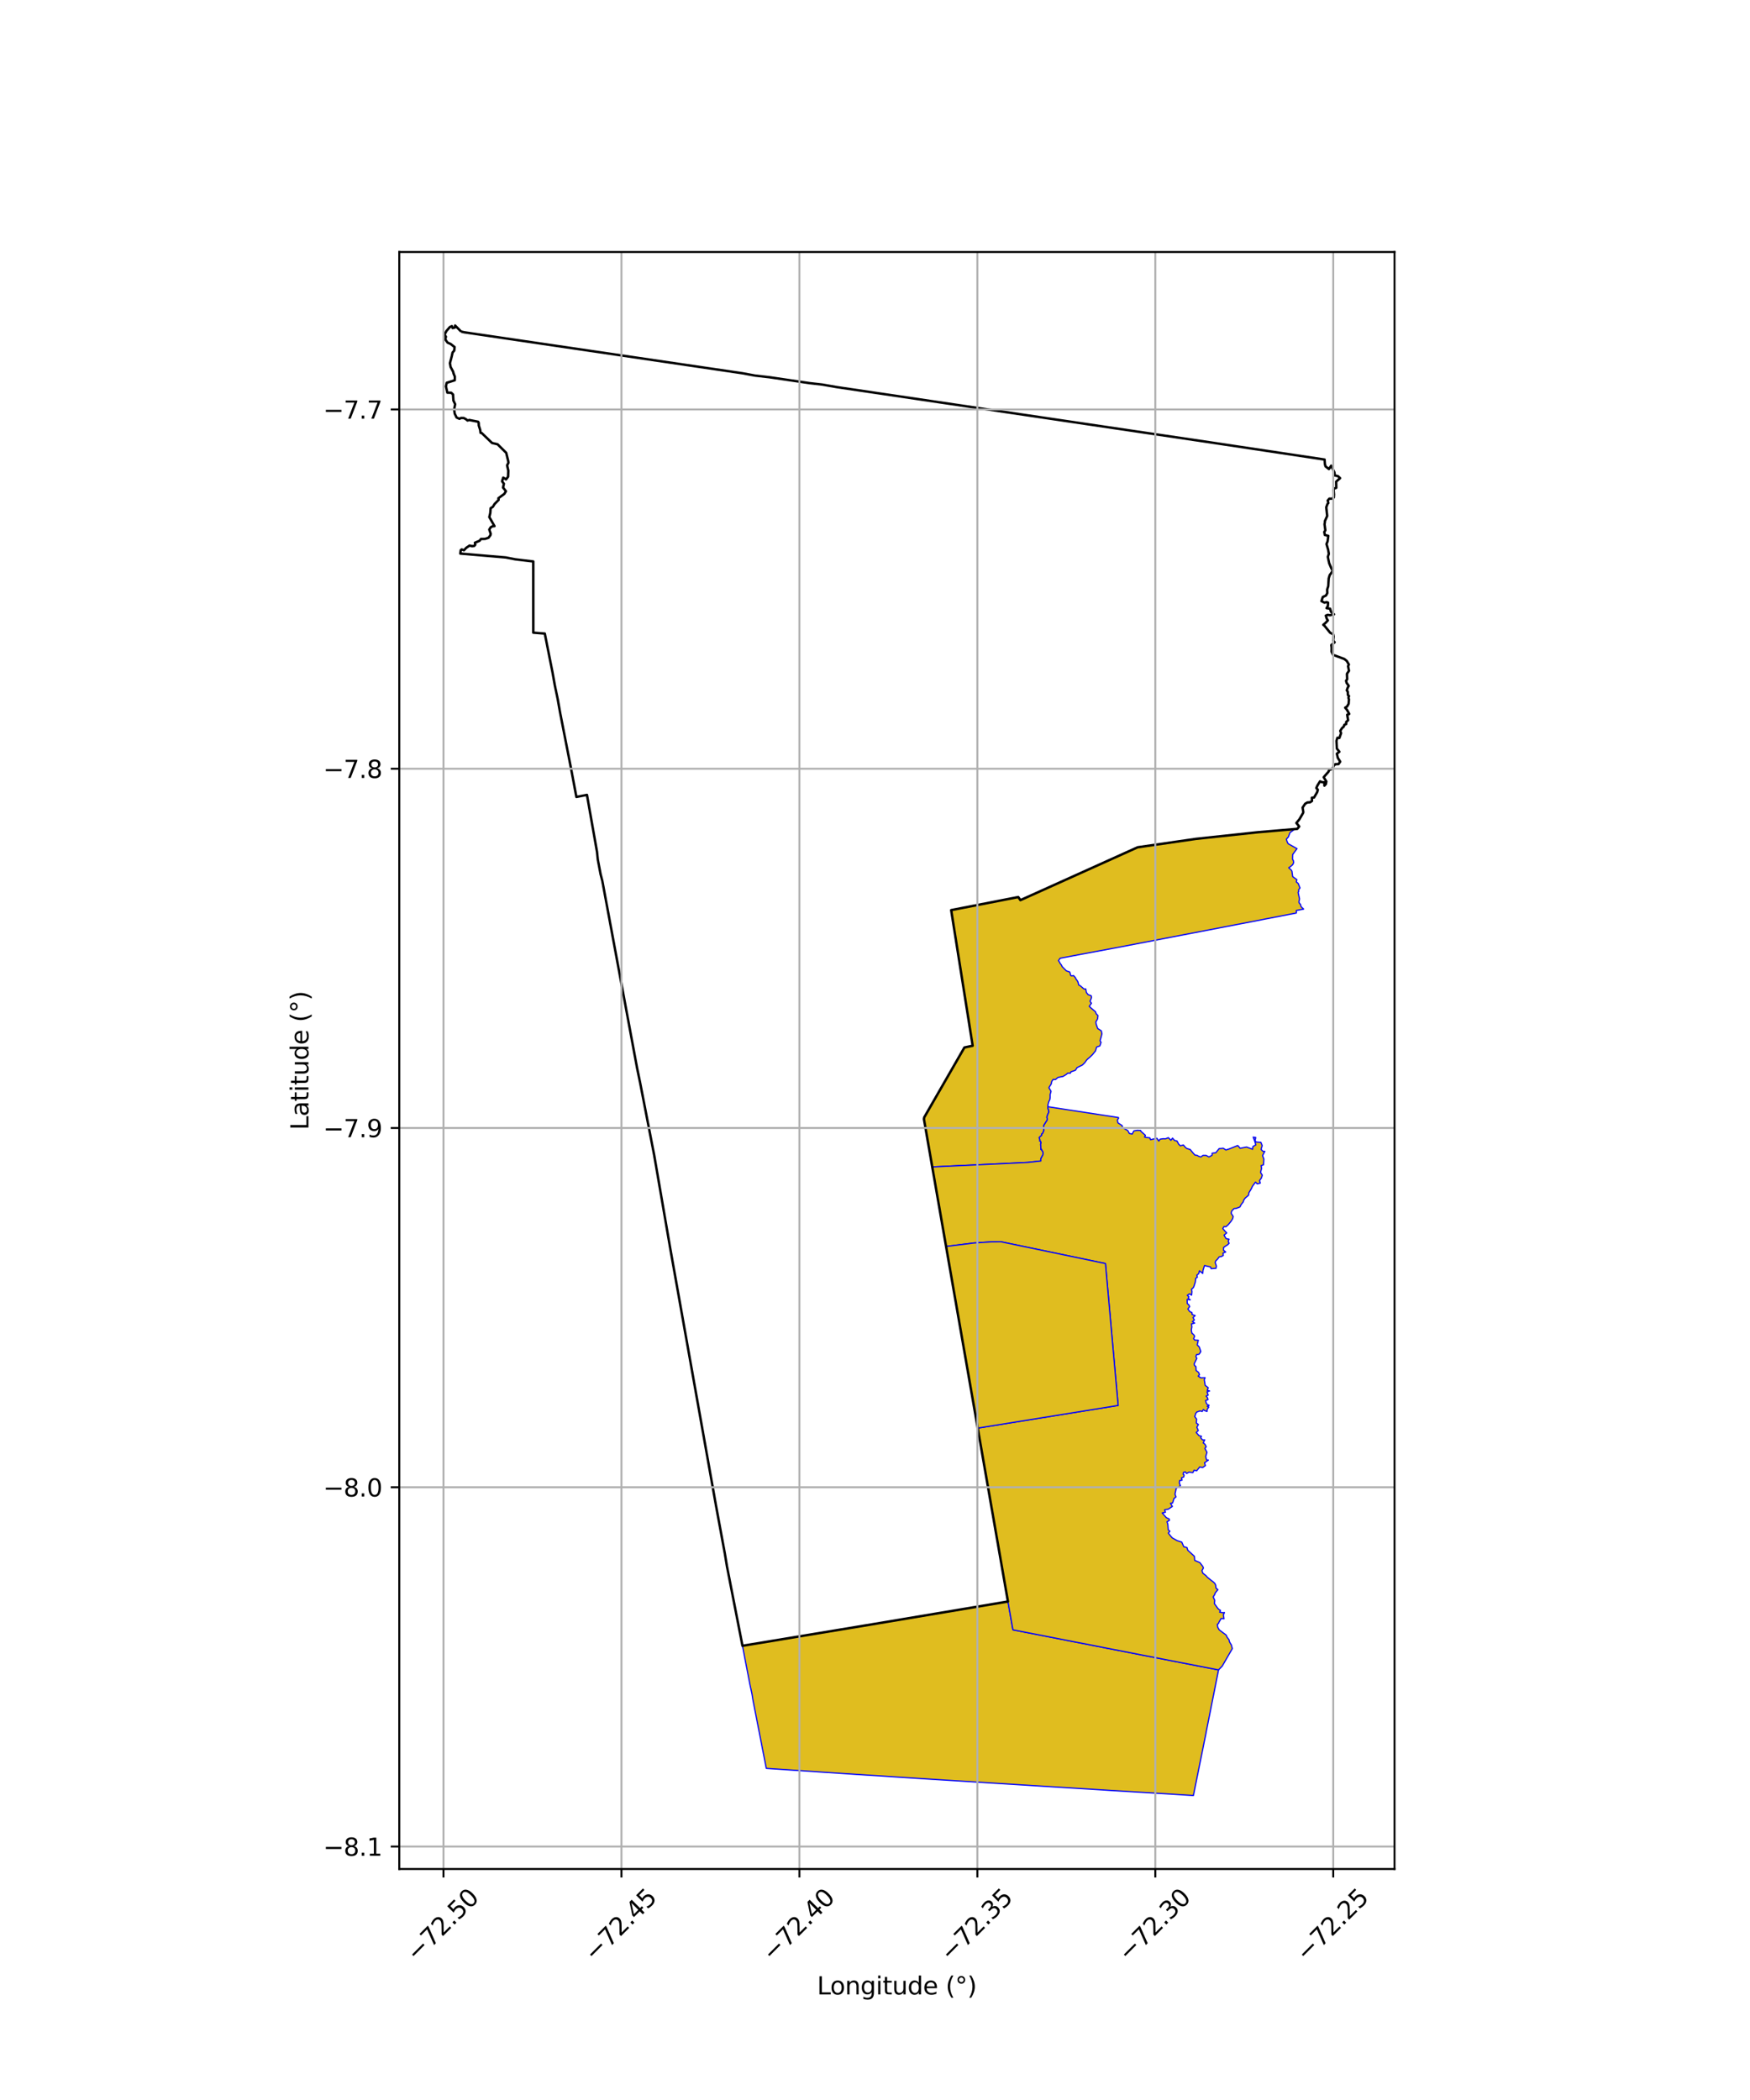 <?xml version="1.0" encoding="utf-8" standalone="no"?>
<!DOCTYPE svg PUBLIC "-//W3C//DTD SVG 1.1//EN"
  "http://www.w3.org/Graphics/SVG/1.1/DTD/svg11.dtd">
<svg xmlns:xlink="http://www.w3.org/1999/xlink" width="720pt" height="864pt" viewBox="0 0 720 864" xmlns="http://www.w3.org/2000/svg" version="1.1">
 <defs>
  <style type="text/css">*{stroke-linejoin: round; stroke-linecap: butt}</style>
 </defs>
 <g id="figure_1">
  <g id="patch_1">
   <path d="M 0 864 
L 720 864 
L 720 0 
L 0 0 
z
" style="fill: #ffffff"/>
  </g>
  <g id="axes_1">
   <g id="patch_2">
    <path d="M 164.263 768.96 
L 573.737 768.96 
L 573.737 103.68 
L 164.263 103.68 
z
" style="fill: #ffffff"/>
   </g>
   <g id="PatchCollection_1">
    <path d="M 416.742 670.548 
L 422.668 671.707 
L 427.416 672.627 
L 432.267 673.579 
L 437.058 674.518 
L 441.847 675.463 
L 446.597 676.369 
L 451.647 677.361 
L 456.202 678.267 
L 460.786 679.151 
L 465.352 680.04 
L 469.989 680.954 
L 474.681 681.852 
L 479.312 682.765 
L 483.899 683.662 
L 488.538 684.556 
L 494.551 685.728 
L 501.342 687.048 
L 496.211 712.837 
L 496.146 713.235 
L 491.139 738.054 
L 491.006 738.72 
L 490.112 738.668 
L 485.762 738.403 
L 479.652 738.014 
L 473.869 737.67 
L 468.371 737.344 
L 463.218 737.022 
L 458.154 736.722 
L 453.362 736.413 
L 448.802 736.124 
L 444.534 735.865 
L 440.237 735.598 
L 436.301 735.353 
L 432.456 735.115 
L 428.77 734.885 
L 425.179 734.667 
L 421.681 734.44 
L 420.235 734.356 
L 415.865 734.072 
L 411.516 733.812 
L 406.772 733.519 
L 402.071 733.211 
L 396.086 732.836 
L 392.404 732.61 
L 387.496 732.298 
L 382.524 731.982 
L 377.467 731.664 
L 372.34 731.33 
L 367.136 731.001 
L 361.776 730.636 
L 356.231 730.295 
L 336.474 728.991 
L 336.038 728.946 
L 334.883 728.877 
L 334.474 728.851 
L 316.038 727.614 
L 315.279 727.562 
L 315.121 726.78 
L 314.534 723.771 
L 313.667 719.359 
L 312.776 714.754 
L 311.657 709.055 
L 310.628 703.802 
L 309.729 699.163 
L 309.464 697.443 
L 309.395 697.007 
L 308.555 693.106 
L 307.371 687.007 
L 306.319 681.589 
L 305.474 677.127 
L 328.338 673.329 
L 328.728 673.265 
L 348.237 670.039 
L 353.627 669.148 
L 358.829 668.29 
L 363.96 667.436 
L 364.427 667.367 
L 368.985 666.613 
L 369.344 666.555 
L 373.869 665.806 
L 374.55 665.696 
L 378.711 665.021 
L 380.69 664.679 
L 383.41 664.229 
L 386.289 663.761 
L 388.088 663.457 
L 391.565 662.891 
L 392.695 662.699 
L 397.151 661.957 
L 397.741 661.848 
L 401.421 661.179 
L 403.971 660.763 
L 405.435 660.509 
L 409.954 659.717 
L 414.703 658.909 
L 416.742 670.548 
" clip-path="url(#p232068de23)" style="fill: #e0bd1f; stroke: #0000ff; stroke-width: 0.5"/>
    <path d="M 428.222 477.659 
L 422.769 478.257 
L 416.244 478.573 
L 409.568 478.892 
L 402.876 479.208 
L 396.133 479.528 
L 388.379 479.885 
L 383.544 480.116 
L 383.242 478.37 
L 381.502 468.355 
L 380.131 460.416 
L 380.257 459.709 
L 385.376 450.835 
L 388.074 446.115 
L 390.704 441.474 
L 392.636 438.179 
L 395.012 434.037 
L 396.791 430.959 
L 400.178 430.251 
L 400.039 429.406 
L 399.233 424.275 
L 398.347 418.742 
L 398.173 417.639 
L 397.604 414.092 
L 397.24 411.777 
L 396.809 409.064 
L 396.085 404.527 
L 395.464 400.406 
L 395.139 398.567 
L 394.813 396.499 
L 394.189 392.558 
L 393.772 389.927 
L 393.234 386.493 
L 393.134 385.887 
L 392.285 380.469 
L 391.339 374.449 
L 418.602 369.136 
L 418.94 369.071 
L 419.836 370.343 
L 444.334 359.294 
L 468.057 348.598 
L 468.549 348.53 
L 492.123 345.121 
L 517.338 342.419 
L 517.743 342.386 
L 533.734 341.012 
L 532.363 341.372 
L 531.479 342.037 
L 530.737 342.572 
L 530.036 344.405 
L 529.25 345.254 
L 529.604 346.392 
L 530.002 347.14 
L 533.618 349.158 
L 531.847 351.573 
L 531.81 352.694 
L 531.787 353.513 
L 532.143 354.15 
L 532.223 354.989 
L 531.827 355.782 
L 530.934 356.556 
L 530.218 357.01 
L 531.363 358.084 
L 531.549 358.483 
L 531.853 360.673 
L 533.56 361.907 
L 533.342 362.845 
L 534.117 363.474 
L 534.855 365.346 
L 534.307 366.05 
L 534.351 366.699 
L 534.083 367.163 
L 534.665 369.818 
L 534.399 371.18 
L 534.713 371.779 
L 535.012 371.993 
L 535.334 373.068 
L 536.355 374.025 
L 533.359 374.604 
L 533.341 375.646 
L 520.153 378.194 
L 519.727 378.287 
L 489.149 384.179 
L 458.291 390.105 
L 457.906 390.17 
L 443.501 392.866 
L 436.166 394.259 
L 435.478 395.245 
L 435.83 395.689 
L 436.145 396.32 
L 436.687 397.026 
L 436.987 397.671 
L 437.806 398.516 
L 438.715 399.423 
L 440.138 399.91 
L 440.507 401.317 
L 440.869 401.517 
L 441.683 401.372 
L 442.468 402.267 
L 442.702 402.825 
L 443.103 403.312 
L 443.502 404.009 
L 443.687 404.682 
L 443.783 405.219 
L 444.481 405.598 
L 445.614 406.583 
L 445.981 406.893 
L 446.718 406.895 
L 446.965 408.312 
L 447.685 409.246 
L 448.91 409.649 
L 449.088 410.231 
L 448.912 410.93 
L 448.623 411.588 
L 448.453 411.947 
L 449.049 412.75 
L 448.156 414.045 
L 448.881 414.729 
L 450.075 415.733 
L 450.702 416.253 
L 451.001 417.087 
L 451.741 417.843 
L 451.562 419.235 
L 450.87 420.419 
L 450.912 420.996 
L 451.088 421.656 
L 451.64 423.183 
L 453.121 424.115 
L 453.368 425.33 
L 453.046 426.634 
L 452.572 428.216 
L 453.006 428.821 
L 452.499 430.335 
L 451.655 430.61 
L 451.184 430.769 
L 450.706 432.385 
L 449.483 433.898 
L 448.311 435.033 
L 447.708 435.514 
L 447.066 436.137 
L 446.374 437.127 
L 445.357 438.162 
L 443.147 439.238 
L 442.467 440.328 
L 441.912 440.537 
L 440.607 440.975 
L 440.377 441.54 
L 439.26 441.531 
L 438.782 442.003 
L 437.353 442.878 
L 436.447 443.045 
L 435.276 443.293 
L 434.238 444.154 
L 433.324 444.087 
L 432.744 444.885 
L 432.495 446.003 
L 431.79 447.101 
L 431.556 447.521 
L 432.426 448.998 
L 432.059 450.268 
L 432.06 451.524 
L 431.959 452.289 
L 431.453 453.411 
L 431.175 454.517 
L 431.148 455.338 
L 431.117 455.979 
L 431.378 456.558 
L 431.547 457.468 
L 431.049 458.574 
L 430.703 459.64 
L 430.907 460.363 
L 430.875 460.77 
L 429.459 463.031 
L 429.405 463.959 
L 429.5 465.076 
L 428.951 466.356 
L 428.633 466.502 
L 428.557 467.135 
L 428.025 467.564 
L 427.557 468.069 
L 427.874 468.988 
L 427.807 469.487 
L 428.146 469.585 
L 428.337 470.234 
L 428.16 470.652 
L 428.278 472.926 
L 428.546 472.885 
L 428.686 473.333 
L 429.042 473.813 
L 429.176 474.58 
L 429.044 475.192 
L 428.376 476.443 
L 428.199 476.912 
L 428.222 477.659 
" clip-path="url(#p232068de23)" style="fill: #e0bd1f; stroke: #0000ff; stroke-width: 0.5"/>
    <path d="M 460.327 459.813 
L 459.717 460.83 
L 459.926 461.956 
L 461.624 463.071 
L 461.942 463.946 
L 462.771 464.479 
L 464.002 465.148 
L 464.647 466.346 
L 465.804 466.582 
L 466.521 465.273 
L 467.927 465.038 
L 469.268 465.103 
L 469.428 465.475 
L 471.264 467.105 
L 470.911 467.84 
L 471.962 468.031 
L 473.067 468.14 
L 473.343 468.896 
L 475.988 468.32 
L 476.761 469.472 
L 477.296 468.69 
L 478.512 468.502 
L 479.538 468.528 
L 480.705 468.071 
L 481.744 469.143 
L 482.413 468.262 
L 483.245 469.211 
L 484.261 469.444 
L 484.954 470.763 
L 485.641 471.403 
L 486.891 471.091 
L 487.582 471.917 
L 488.232 472.498 
L 489.699 472.953 
L 490.938 474.473 
L 491.682 475.252 
L 492.537 475.347 
L 493.158 475.724 
L 494.083 476 
L 494.963 475.346 
L 496.187 475.344 
L 497.382 475.995 
L 498.148 475.62 
L 498.711 475.236 
L 498.687 474.471 
L 500.212 474.267 
L 501.587 472.567 
L 503.302 472.427 
L 504.364 473.131 
L 505.72 472.705 
L 509.225 471.298 
L 509.579 471.646 
L 510.224 472.447 
L 511.665 472.138 
L 512.869 471.907 
L 513.652 472.204 
L 515.353 472.849 
L 515.427 471.817 
L 515.861 471.48 
L 516.662 471.081 
L 516.289 469.67 
L 515.6 467.84 
L 516.638 468.005 
L 516.374 469.273 
L 516.775 469.862 
L 518.76 469.99 
L 519.303 471.325 
L 518.842 472.901 
L 519.572 473.677 
L 520.37 473.709 
L 519.453 475.444 
L 519.98 476.869 
L 519.924 478.094 
L 519.822 479.236 
L 518.837 479.593 
L 519.07 480.636 
L 518.625 482.362 
L 519.343 483.507 
L 518.945 484.719 
L 518.196 485.729 
L 518.522 486.769 
L 517.275 487.094 
L 516.557 486.348 
L 515.281 488.085 
L 514.788 489.155 
L 513.824 490.746 
L 513.685 491.747 
L 512.281 492.946 
L 511.67 493.846 
L 511.528 494.447 
L 510.654 495.59 
L 510.145 496.59 
L 508.625 497.17 
L 507.734 497.242 
L 506.819 498.161 
L 506.515 499.141 
L 507.375 500.507 
L 507.18 501.345 
L 506.507 502.455 
L 505.287 503.916 
L 504.37 504.718 
L 503.577 504.652 
L 503.096 505.475 
L 503.886 506.409 
L 504.699 507.258 
L 503.599 508.175 
L 504.449 509.601 
L 505.663 509.85 
L 505.306 510.691 
L 505.696 511.526 
L 505.055 512.162 
L 504.251 512.651 
L 503.396 513.284 
L 503.389 514.392 
L 504.277 515.101 
L 503.174 515.555 
L 503.3 516.532 
L 502.494 516.962 
L 501.599 517.119 
L 500.992 517.969 
L 500.209 518.76 
L 499.965 519.396 
L 500.463 520.912 
L 500.311 521.814 
L 498.302 521.968 
L 498.043 521.268 
L 495.57 520.698 
L 494.947 522.653 
L 494.847 523.923 
L 493.496 522.848 
L 493.175 524.027 
L 492.431 524.61 
L 492.617 525.489 
L 491.961 525.912 
L 491.778 527.5 
L 491.257 529.135 
L 490.977 529.766 
L 490.238 530.43 
L 490.386 531.463 
L 490.253 532.842 
L 489.356 532.313 
L 488.49 532.94 
L 489.131 533.523 
L 488.854 534.167 
L 489.697 534.787 
L 488.418 534.65 
L 488.474 536.308 
L 489.072 536.817 
L 489.459 537.544 
L 488.732 538.568 
L 489.504 539.629 
L 490.379 540.013 
L 490.456 540.803 
L 491.72 541.276 
L 490.836 542.093 
L 491.391 543.087 
L 490.574 543.754 
L 491.514 544.365 
L 490.222 544.673 
L 490.368 545.965 
L 490.136 547.25 
L 490.394 548.52 
L 491.088 549.087 
L 491.514 549.737 
L 491.092 550.783 
L 491.58 551.355 
L 493.013 551.406 
L 492.569 553.311 
L 493.436 554.214 
L 494.049 556.09 
L 493.366 557.144 
L 492.282 557.343 
L 492.005 558.174 
L 492.402 558.851 
L 491.325 561.106 
L 491.462 561.8 
L 492.024 562.216 
L 492.11 563.848 
L 493.148 564.665 
L 493.508 565.631 
L 492.957 566.179 
L 494.071 566.902 
L 495.799 566.839 
L 495.465 567.65 
L 495.847 569.988 
L 497.099 570.96 
L 496.688 572.003 
L 497.369 572.205 
L 497.637 572.279 
L 496.59 572.635 
L 497.066 573.967 
L 496.227 574.385 
L 496.752 575.002 
L 497.02 575.822 
L 496.015 576.225 
L 496.312 577.311 
L 496.606 577.749 
L 497.466 578.215 
L 496.656 578.599 
L 497.319 578.924 
L 496.678 579.805 
L 496.625 580.715 
L 495.578 580.352 
L 495.115 579.907 
L 494.621 580.733 
L 493.808 580.479 
L 492.453 580.904 
L 491.888 581.606 
L 491.803 582.184 
L 491.521 582.766 
L 492.329 583.879 
L 492.195 585.462 
L 493.044 586.097 
L 492.424 587.212 
L 493.018 588.559 
L 492.159 589.374 
L 493.337 590.702 
L 494.322 590.911 
L 493.971 591.518 
L 494.799 592.466 
L 495.646 592.421 
L 495.041 593.638 
L 495.747 594.211 
L 496.264 595.229 
L 495.725 595.932 
L 496.584 597.517 
L 496.05 599.302 
L 496.417 600.632 
L 497.146 600.735 
L 495.566 601.827 
L 495.924 602.983 
L 494.796 603.801 
L 493.611 603.547 
L 492.371 605.094 
L 491.278 604.886 
L 490.769 605.89 
L 489.152 605.684 
L 488.225 606.243 
L 487.652 605.55 
L 486.897 605.807 
L 486.815 606.605 
L 487.172 606.847 
L 487.035 607.641 
L 486.069 608.077 
L 486.343 608.976 
L 485.355 609.138 
L 485.186 610.026 
L 485.643 611.305 
L 483.926 612.367 
L 483.415 614.743 
L 483.822 615.883 
L 483.014 616.542 
L 482.435 618.387 
L 481.57 618.518 
L 482.342 619.804 
L 480.661 620.915 
L 479.145 621.181 
L 479.493 622.177 
L 478.165 622.478 
L 479.874 624.425 
L 481.015 624.932 
L 481.153 625.488 
L 480.14 626.095 
L 480.472 627.16 
L 480.638 629.433 
L 481.331 629.972 
L 480.68 630.753 
L 481.626 631.964 
L 482.29 632.72 
L 484.288 633.853 
L 486.215 634.469 
L 487.036 636.361 
L 488.353 636.702 
L 488.685 637.806 
L 490.829 639.776 
L 491.418 640.323 
L 491.549 641.984 
L 493.663 642.915 
L 494.892 644.507 
L 495.111 645.141 
L 494.522 646.182 
L 494.866 647.247 
L 495.805 647.978 
L 496.15 648.246 
L 496.784 648.967 
L 498.094 650.026 
L 499.151 650.834 
L 499.77 651.395 
L 500.165 652.161 
L 500.193 652.464 
L 500.287 653.34 
L 501.061 654.031 
L 499.907 655.478 
L 499.821 655.969 
L 499.143 657.01 
L 499.537 657.909 
L 499.784 658.453 
L 499.629 659.753 
L 500.903 661.546 
L 501.45 662.152 
L 502.141 662.55 
L 501.806 663.3 
L 503.057 663.5 
L 503.775 663.439 
L 503.322 664.428 
L 503.599 666.004 
L 502.411 665.913 
L 501.576 667.317 
L 501.297 667.975 
L 500.859 668.277 
L 500.999 669.47 
L 501.611 670.554 
L 502.564 671.285 
L 503.922 672.295 
L 504.457 672.702 
L 504.882 673.626 
L 505.306 674.178 
L 505.64 674.582 
L 505.861 675.506 
L 506.251 676.184 
L 506.683 676.879 
L 506.752 677.41 
L 507.039 678.243 
L 502.854 685.49 
L 501.342 687.048 
L 494.551 685.728 
L 488.538 684.556 
L 483.899 683.662 
L 479.312 682.765 
L 474.681 681.852 
L 469.989 680.954 
L 465.352 680.04 
L 460.786 679.151 
L 456.202 678.267 
L 451.647 677.361 
L 446.597 676.369 
L 441.847 675.463 
L 437.058 674.518 
L 432.267 673.579 
L 427.416 672.627 
L 422.668 671.707 
L 416.742 670.548 
L 414.703 658.909 
L 410.103 632.688 
L 410.034 632.285 
L 405.444 605.995 
L 402.271 587.946 
L 402.238 587.569 
L 460.026 578.234 
L 454.81 519.859 
L 411.703 510.876 
L 407.64 510.956 
L 400.649 511.414 
L 389.246 512.83 
L 387.739 504.166 
L 386.319 496.025 
L 384.815 487.397 
L 383.544 480.116 
L 388.379 479.885 
L 396.133 479.528 
L 402.876 479.208 
L 409.568 478.892 
L 416.244 478.573 
L 422.769 478.257 
L 428.222 477.659 
L 428.199 476.912 
L 428.376 476.443 
L 429.044 475.192 
L 429.176 474.58 
L 429.042 473.813 
L 428.686 473.333 
L 428.546 472.885 
L 428.278 472.926 
L 428.16 470.652 
L 428.337 470.234 
L 428.146 469.585 
L 427.807 469.487 
L 427.874 468.988 
L 427.557 468.069 
L 428.025 467.564 
L 428.557 467.135 
L 428.633 466.502 
L 428.951 466.356 
L 429.5 465.076 
L 429.405 463.959 
L 429.459 463.031 
L 429.943 462.259 
L 430.875 460.77 
L 430.907 460.363 
L 430.703 459.64 
L 431.049 458.574 
L 431.547 457.468 
L 431.378 456.558 
L 431.117 455.979 
L 431.148 455.338 
L 460.327 459.813 
" clip-path="url(#p232068de23)" style="fill: #e0bd1f; stroke: #0000ff; stroke-width: 0.5"/>
    <path d="M 454.81 519.859 
L 460.026 578.234 
L 402.238 587.569 
L 396.1 552.252 
L 390.695 521.184 
L 390.633 520.786 
L 389.246 512.83 
L 400.649 511.414 
L 407.64 510.956 
L 411.703 510.876 
L 454.81 519.859 
" clip-path="url(#p232068de23)" style="fill: #e0bd1f; stroke: #0000ff; stroke-width: 0.5"/>
   </g>
   <g id="PatchCollection_2">
    <path d="M 189.713 136.409 
L 190.936 136.704 
L 305.426 153.564 
L 310.668 154.532 
L 316.54 155.201 
L 333.045 157.626 
L 338.355 158.233 
L 344.197 159.255 
L 498.355 182.065 
L 544.971 189.072 
L 545.098 190.927 
L 545.35 191.879 
L 546.756 192.98 
L 547.694 191.598 
L 548.986 194.295 
L 549.216 195.636 
L 550.484 195.91 
L 551.361 196.729 
L 549.741 198.154 
L 549.786 200.682 
L 548.939 201.014 
L 548.692 201.505 
L 548.849 203.461 
L 548.776 204.679 
L 547.984 205.178 
L 546.926 205.158 
L 546.258 205.937 
L 546.524 206.94 
L 546.174 207.328 
L 545.662 208.725 
L 546.047 212.275 
L 545.082 214.439 
L 545.097 214.805 
L 544.953 215.699 
L 545.289 218.204 
L 544.847 218.858 
L 545.062 220.094 
L 546.502 220.473 
L 546.222 222.693 
L 545.761 223.83 
L 546.422 226.115 
L 546.718 227.836 
L 546.309 229.114 
L 546.841 231.678 
L 547.668 233.639 
L 548.338 234.884 
L 547.075 236.623 
L 546.665 237.998 
L 546.481 241.15 
L 546.031 242.58 
L 546.087 244.009 
L 545.553 245.003 
L 544.231 245.629 
L 543.696 247.319 
L 544.887 247.942 
L 545.823 247.733 
L 546.403 247.948 
L 546.319 249.364 
L 545.793 250.204 
L 547.224 250.43 
L 547.605 251.702 
L 548.856 252.75 
L 547.199 253.131 
L 546.271 252.97 
L 545.48 253.291 
L 545.863 254.527 
L 546.321 255.268 
L 545.3 256.338 
L 544.437 257.056 
L 544.971 257.502 
L 547.244 260.313 
L 548.515 260.953 
L 548.711 261.873 
L 548.525 263.516 
L 549.091 264.261 
L 547.737 265.391 
L 547.872 266.521 
L 547.832 268.104 
L 548.474 269.421 
L 553.056 271.108 
L 554.081 271.909 
L 554.974 273.413 
L 554.628 274.082 
L 555.014 275.986 
L 554.175 277.209 
L 554.268 279.44 
L 553.815 280.096 
L 554.06 281.016 
L 554.922 282.183 
L 554.48 282.944 
L 554.113 284.016 
L 554.527 284.631 
L 554.567 285.947 
L 555.018 286.366 
L 554.79 287.107 
L 554.995 287.733 
L 554.863 289.555 
L 554.22 290.679 
L 553.43 291.157 
L 554.15 291.995 
L 555.125 293.728 
L 554.278 294.079 
L 554.651 296.32 
L 553.878 297.013 
L 553.845 297.912 
L 553.127 298.19 
L 552.824 298.974 
L 552.138 299.584 
L 551.424 300.705 
L 551.76 301.635 
L 551.057 303.621 
L 550.233 303.55 
L 549.866 304.802 
L 550.023 307.979 
L 551.05 309.293 
L 550.016 310.104 
L 550.419 311.814 
L 551.398 313.373 
L 550.701 314.362 
L 549.367 314.431 
L 548.758 315.005 
L 548.241 316.243 
L 546.773 316.876 
L 546.598 317.499 
L 545.151 319.125 
L 544.608 319.788 
L 545.69 321.526 
L 545.497 322.605 
L 544.897 323.237 
L 544.88 321.873 
L 543.842 321.787 
L 543.09 321.468 
L 542.04 323.167 
L 541.573 324.23 
L 542.193 324.915 
L 541.908 325.941 
L 540.652 328.102 
L 539.732 328.227 
L 539.795 329.54 
L 539.024 330.075 
L 537.89 330.159 
L 536.987 330.685 
L 535.928 332.256 
L 536.223 334.153 
L 536.082 334.559 
L 534.628 337.057 
L 533.382 338.605 
L 534.541 340.038 
L 533.734 341.012 
L 517.338 342.419 
L 492.123 345.121 
L 468.057 348.598 
L 419.836 370.343 
L 418.94 369.071 
L 391.339 374.449 
L 400.178 430.251 
L 396.791 430.959 
L 380.257 459.709 
L 380.131 460.416 
L 390.695 521.184 
L 414.692 658.908 
L 358.8 668.294 
L 305.474 677.126 
L 299.112 644.548 
L 298.229 639.227 
L 294.621 619.665 
L 275.864 514.242 
L 269.152 475.284 
L 263.388 445.583 
L 262.117 439.447 
L 247.817 362.455 
L 247.097 359.654 
L 245.954 353.66 
L 245.628 350.48 
L 241.49 327.039 
L 237.144 327.886 
L 235.055 316.774 
L 230.449 293.229 
L 229.459 287.655 
L 228.293 282.077 
L 227.29 276.495 
L 224.144 260.672 
L 219.414 260.299 
L 219.401 231.004 
L 212.003 230.12 
L 208.105 229.357 
L 189.37 227.749 
L 189.572 226.369 
L 189.944 226.057 
L 190.896 226.382 
L 191.815 225.401 
L 193.18 224.47 
L 194.217 224.7 
L 195.12 224.601 
L 195.535 224.127 
L 195.393 223.297 
L 197.319 222.482 
L 197.881 221.754 
L 199.574 221.717 
L 200.983 221.259 
L 201.772 220.206 
L 201.875 219.565 
L 201.305 217.88 
L 201.915 216.91 
L 202.612 216.542 
L 203.448 216.465 
L 201.323 212.74 
L 201.712 211.098 
L 201.865 209.107 
L 202.799 208.495 
L 203.473 207.374 
L 205.161 205.654 
L 205.054 204.988 
L 207.486 203.197 
L 208.166 202.11 
L 206.975 200.611 
L 207.311 199.026 
L 206.565 198.019 
L 207.043 196.514 
L 208.202 197.228 
L 209.046 196.118 
L 209.138 193.664 
L 208.641 191.46 
L 209.19 190.381 
L 209.095 189.711 
L 208.272 186.309 
L 204.711 182.785 
L 202.436 182.254 
L 198.136 178.119 
L 197.707 178.072 
L 197.555 176.852 
L 196.992 175.078 
L 196.946 173.942 
L 196.692 173.518 
L 193.085 172.8 
L 192.352 173.013 
L 191.703 172.477 
L 190.801 171.986 
L 189.676 171.96 
L 189.039 172.309 
L 187.853 171.778 
L 187.089 170.198 
L 186.889 168.76 
L 186.926 168.063 
L 187.265 166.3 
L 186.549 164.799 
L 186.382 162.308 
L 185.654 161.594 
L 184.045 161.542 
L 183.475 158.966 
L 183.791 157.495 
L 187.108 156.45 
L 187.131 154.938 
L 186.652 153.799 
L 186.387 152.837 
L 185.406 151.01 
L 185.11 149.436 
L 185.875 146.536 
L 186.193 145.056 
L 186.886 144.233 
L 187.031 142.791 
L 185.418 141.522 
L 184.139 140.96 
L 183.213 139.655 
L 183.46 138.52 
L 182.875 137.692 
L 183.685 136.168 
L 185.082 134.562 
L 185.906 134.18 
L 186.246 134.982 
L 187.189 134.714 
L 187.242 133.92 
L 189.713 136.409 
L 189.713 136.409 
" clip-path="url(#p232068de23)" style="fill: none; stroke: #000000"/>
   </g>
   <g id="matplotlib.axis_1">
    <g id="xtick_1">
     <g id="line2d_1">
      <path d="M 182.472 768.96 
L 182.472 103.68 
" clip-path="url(#p232068de23)" style="fill: none; stroke: #b0b0b0; stroke-width: 0.8; stroke-linecap: square"/>
     </g>
     <g id="line2d_2">
      <defs>
       <path id="mbe1ebcafdd" d="M 0 0 
L 0 3.5 
" style="stroke: #000000; stroke-width: 0.8"/>
      </defs>
      <g>
       <use xlink:href="#mbe1ebcafdd" x="182.472" y="768.96" style="stroke: #000000; stroke-width: 0.8"/>
      </g>
     </g>
     <g id="text_1">
      <!-- −72.50 -->
      <g transform="translate(171.339 807.501) rotate(-45) scale(0.1 -0.1)">
       <defs>
        <path id="DejaVuSans-2212" d="M 678 2272 
L 4684 2272 
L 4684 1741 
L 678 1741 
L 678 2272 
z
" transform="scale(0.016)"/>
        <path id="DejaVuSans-37" d="M 525 4666 
L 3525 4666 
L 3525 4397 
L 1831 0 
L 1172 0 
L 2766 4134 
L 525 4134 
L 525 4666 
z
" transform="scale(0.016)"/>
        <path id="DejaVuSans-32" d="M 1228 531 
L 3431 531 
L 3431 0 
L 469 0 
L 469 531 
Q 828 903 1448 1529 
Q 2069 2156 2228 2338 
Q 2531 2678 2651 2914 
Q 2772 3150 2772 3378 
Q 2772 3750 2511 3984 
Q 2250 4219 1831 4219 
Q 1534 4219 1204 4116 
Q 875 4013 500 3803 
L 500 4441 
Q 881 4594 1212 4672 
Q 1544 4750 1819 4750 
Q 2544 4750 2975 4387 
Q 3406 4025 3406 3419 
Q 3406 3131 3298 2873 
Q 3191 2616 2906 2266 
Q 2828 2175 2409 1742 
Q 1991 1309 1228 531 
z
" transform="scale(0.016)"/>
        <path id="DejaVuSans-2e" d="M 684 794 
L 1344 794 
L 1344 0 
L 684 0 
L 684 794 
z
" transform="scale(0.016)"/>
        <path id="DejaVuSans-35" d="M 691 4666 
L 3169 4666 
L 3169 4134 
L 1269 4134 
L 1269 2991 
Q 1406 3038 1543 3061 
Q 1681 3084 1819 3084 
Q 2600 3084 3056 2656 
Q 3513 2228 3513 1497 
Q 3513 744 3044 326 
Q 2575 -91 1722 -91 
Q 1428 -91 1123 -41 
Q 819 9 494 109 
L 494 744 
Q 775 591 1075 516 
Q 1375 441 1709 441 
Q 2250 441 2565 725 
Q 2881 1009 2881 1497 
Q 2881 1984 2565 2268 
Q 2250 2553 1709 2553 
Q 1456 2553 1204 2497 
Q 953 2441 691 2322 
L 691 4666 
z
" transform="scale(0.016)"/>
        <path id="DejaVuSans-30" d="M 2034 4250 
Q 1547 4250 1301 3770 
Q 1056 3291 1056 2328 
Q 1056 1369 1301 889 
Q 1547 409 2034 409 
Q 2525 409 2770 889 
Q 3016 1369 3016 2328 
Q 3016 3291 2770 3770 
Q 2525 4250 2034 4250 
z
M 2034 4750 
Q 2819 4750 3233 4129 
Q 3647 3509 3647 2328 
Q 3647 1150 3233 529 
Q 2819 -91 2034 -91 
Q 1250 -91 836 529 
Q 422 1150 422 2328 
Q 422 3509 836 4129 
Q 1250 4750 2034 4750 
z
" transform="scale(0.016)"/>
       </defs>
       <use xlink:href="#DejaVuSans-2212"/>
       <use xlink:href="#DejaVuSans-37" transform="translate(83.789 0)"/>
       <use xlink:href="#DejaVuSans-32" transform="translate(147.412 0)"/>
       <use xlink:href="#DejaVuSans-2e" transform="translate(211.035 0)"/>
       <use xlink:href="#DejaVuSans-35" transform="translate(242.822 0)"/>
       <use xlink:href="#DejaVuSans-30" transform="translate(306.445 0)"/>
      </g>
     </g>
    </g>
    <g id="xtick_2">
     <g id="line2d_3">
      <path d="M 255.685 768.96 
L 255.685 103.68 
" clip-path="url(#p232068de23)" style="fill: none; stroke: #b0b0b0; stroke-width: 0.8; stroke-linecap: square"/>
     </g>
     <g id="line2d_4">
      <g>
       <use xlink:href="#mbe1ebcafdd" x="255.685" y="768.96" style="stroke: #000000; stroke-width: 0.8"/>
      </g>
     </g>
     <g id="text_2">
      <!-- −72.45 -->
      <g transform="translate(244.552 807.501) rotate(-45) scale(0.1 -0.1)">
       <defs>
        <path id="DejaVuSans-34" d="M 2419 4116 
L 825 1625 
L 2419 1625 
L 2419 4116 
z
M 2253 4666 
L 3047 4666 
L 3047 1625 
L 3713 1625 
L 3713 1100 
L 3047 1100 
L 3047 0 
L 2419 0 
L 2419 1100 
L 313 1100 
L 313 1709 
L 2253 4666 
z
" transform="scale(0.016)"/>
       </defs>
       <use xlink:href="#DejaVuSans-2212"/>
       <use xlink:href="#DejaVuSans-37" transform="translate(83.789 0)"/>
       <use xlink:href="#DejaVuSans-32" transform="translate(147.412 0)"/>
       <use xlink:href="#DejaVuSans-2e" transform="translate(211.035 0)"/>
       <use xlink:href="#DejaVuSans-34" transform="translate(242.822 0)"/>
       <use xlink:href="#DejaVuSans-35" transform="translate(306.445 0)"/>
      </g>
     </g>
    </g>
    <g id="xtick_3">
     <g id="line2d_5">
      <path d="M 328.898 768.96 
L 328.898 103.68 
" clip-path="url(#p232068de23)" style="fill: none; stroke: #b0b0b0; stroke-width: 0.8; stroke-linecap: square"/>
     </g>
     <g id="line2d_6">
      <g>
       <use xlink:href="#mbe1ebcafdd" x="328.898" y="768.96" style="stroke: #000000; stroke-width: 0.8"/>
      </g>
     </g>
     <g id="text_3">
      <!-- −72.40 -->
      <g transform="translate(317.765 807.501) rotate(-45) scale(0.1 -0.1)">
       <use xlink:href="#DejaVuSans-2212"/>
       <use xlink:href="#DejaVuSans-37" transform="translate(83.789 0)"/>
       <use xlink:href="#DejaVuSans-32" transform="translate(147.412 0)"/>
       <use xlink:href="#DejaVuSans-2e" transform="translate(211.035 0)"/>
       <use xlink:href="#DejaVuSans-34" transform="translate(242.822 0)"/>
       <use xlink:href="#DejaVuSans-30" transform="translate(306.445 0)"/>
      </g>
     </g>
    </g>
    <g id="xtick_4">
     <g id="line2d_7">
      <path d="M 402.111 768.96 
L 402.111 103.68 
" clip-path="url(#p232068de23)" style="fill: none; stroke: #b0b0b0; stroke-width: 0.8; stroke-linecap: square"/>
     </g>
     <g id="line2d_8">
      <g>
       <use xlink:href="#mbe1ebcafdd" x="402.111" y="768.96" style="stroke: #000000; stroke-width: 0.8"/>
      </g>
     </g>
     <g id="text_4">
      <!-- −72.35 -->
      <g transform="translate(390.978 807.501) rotate(-45) scale(0.1 -0.1)">
       <defs>
        <path id="DejaVuSans-33" d="M 2597 2516 
Q 3050 2419 3304 2112 
Q 3559 1806 3559 1356 
Q 3559 666 3084 287 
Q 2609 -91 1734 -91 
Q 1441 -91 1130 -33 
Q 819 25 488 141 
L 488 750 
Q 750 597 1062 519 
Q 1375 441 1716 441 
Q 2309 441 2620 675 
Q 2931 909 2931 1356 
Q 2931 1769 2642 2001 
Q 2353 2234 1838 2234 
L 1294 2234 
L 1294 2753 
L 1863 2753 
Q 2328 2753 2575 2939 
Q 2822 3125 2822 3475 
Q 2822 3834 2567 4026 
Q 2313 4219 1838 4219 
Q 1578 4219 1281 4162 
Q 984 4106 628 3988 
L 628 4550 
Q 988 4650 1302 4700 
Q 1616 4750 1894 4750 
Q 2613 4750 3031 4423 
Q 3450 4097 3450 3541 
Q 3450 3153 3228 2886 
Q 3006 2619 2597 2516 
z
" transform="scale(0.016)"/>
       </defs>
       <use xlink:href="#DejaVuSans-2212"/>
       <use xlink:href="#DejaVuSans-37" transform="translate(83.789 0)"/>
       <use xlink:href="#DejaVuSans-32" transform="translate(147.412 0)"/>
       <use xlink:href="#DejaVuSans-2e" transform="translate(211.035 0)"/>
       <use xlink:href="#DejaVuSans-33" transform="translate(242.822 0)"/>
       <use xlink:href="#DejaVuSans-35" transform="translate(306.445 0)"/>
      </g>
     </g>
    </g>
    <g id="xtick_5">
     <g id="line2d_9">
      <path d="M 475.324 768.96 
L 475.324 103.68 
" clip-path="url(#p232068de23)" style="fill: none; stroke: #b0b0b0; stroke-width: 0.8; stroke-linecap: square"/>
     </g>
     <g id="line2d_10">
      <g>
       <use xlink:href="#mbe1ebcafdd" x="475.324" y="768.96" style="stroke: #000000; stroke-width: 0.8"/>
      </g>
     </g>
     <g id="text_5">
      <!-- −72.30 -->
      <g transform="translate(464.191 807.501) rotate(-45) scale(0.1 -0.1)">
       <use xlink:href="#DejaVuSans-2212"/>
       <use xlink:href="#DejaVuSans-37" transform="translate(83.789 0)"/>
       <use xlink:href="#DejaVuSans-32" transform="translate(147.412 0)"/>
       <use xlink:href="#DejaVuSans-2e" transform="translate(211.035 0)"/>
       <use xlink:href="#DejaVuSans-33" transform="translate(242.822 0)"/>
       <use xlink:href="#DejaVuSans-30" transform="translate(306.445 0)"/>
      </g>
     </g>
    </g>
    <g id="xtick_6">
     <g id="line2d_11">
      <path d="M 548.537 768.96 
L 548.537 103.68 
" clip-path="url(#p232068de23)" style="fill: none; stroke: #b0b0b0; stroke-width: 0.8; stroke-linecap: square"/>
     </g>
     <g id="line2d_12">
      <g>
       <use xlink:href="#mbe1ebcafdd" x="548.537" y="768.96" style="stroke: #000000; stroke-width: 0.8"/>
      </g>
     </g>
     <g id="text_6">
      <!-- −72.25 -->
      <g transform="translate(537.404 807.501) rotate(-45) scale(0.1 -0.1)">
       <use xlink:href="#DejaVuSans-2212"/>
       <use xlink:href="#DejaVuSans-37" transform="translate(83.789 0)"/>
       <use xlink:href="#DejaVuSans-32" transform="translate(147.412 0)"/>
       <use xlink:href="#DejaVuSans-2e" transform="translate(211.035 0)"/>
       <use xlink:href="#DejaVuSans-32" transform="translate(242.822 0)"/>
       <use xlink:href="#DejaVuSans-35" transform="translate(306.445 0)"/>
      </g>
     </g>
    </g>
    <g id="text_7">
     <!-- Longitude (°) -->
     <g transform="translate(336.14 820.57) scale(0.1 -0.1)">
      <defs>
       <path id="DejaVuSans-4c" d="M 628 4666 
L 1259 4666 
L 1259 531 
L 3531 531 
L 3531 0 
L 628 0 
L 628 4666 
z
" transform="scale(0.016)"/>
       <path id="DejaVuSans-6f" d="M 1959 3097 
Q 1497 3097 1228 2736 
Q 959 2375 959 1747 
Q 959 1119 1226 758 
Q 1494 397 1959 397 
Q 2419 397 2687 759 
Q 2956 1122 2956 1747 
Q 2956 2369 2687 2733 
Q 2419 3097 1959 3097 
z
M 1959 3584 
Q 2709 3584 3137 3096 
Q 3566 2609 3566 1747 
Q 3566 888 3137 398 
Q 2709 -91 1959 -91 
Q 1206 -91 779 398 
Q 353 888 353 1747 
Q 353 2609 779 3096 
Q 1206 3584 1959 3584 
z
" transform="scale(0.016)"/>
       <path id="DejaVuSans-6e" d="M 3513 2113 
L 3513 0 
L 2938 0 
L 2938 2094 
Q 2938 2591 2744 2837 
Q 2550 3084 2163 3084 
Q 1697 3084 1428 2787 
Q 1159 2491 1159 1978 
L 1159 0 
L 581 0 
L 581 3500 
L 1159 3500 
L 1159 2956 
Q 1366 3272 1645 3428 
Q 1925 3584 2291 3584 
Q 2894 3584 3203 3211 
Q 3513 2838 3513 2113 
z
" transform="scale(0.016)"/>
       <path id="DejaVuSans-67" d="M 2906 1791 
Q 2906 2416 2648 2759 
Q 2391 3103 1925 3103 
Q 1463 3103 1205 2759 
Q 947 2416 947 1791 
Q 947 1169 1205 825 
Q 1463 481 1925 481 
Q 2391 481 2648 825 
Q 2906 1169 2906 1791 
z
M 3481 434 
Q 3481 -459 3084 -895 
Q 2688 -1331 1869 -1331 
Q 1566 -1331 1297 -1286 
Q 1028 -1241 775 -1147 
L 775 -588 
Q 1028 -725 1275 -790 
Q 1522 -856 1778 -856 
Q 2344 -856 2625 -561 
Q 2906 -266 2906 331 
L 2906 616 
Q 2728 306 2450 153 
Q 2172 0 1784 0 
Q 1141 0 747 490 
Q 353 981 353 1791 
Q 353 2603 747 3093 
Q 1141 3584 1784 3584 
Q 2172 3584 2450 3431 
Q 2728 3278 2906 2969 
L 2906 3500 
L 3481 3500 
L 3481 434 
z
" transform="scale(0.016)"/>
       <path id="DejaVuSans-69" d="M 603 3500 
L 1178 3500 
L 1178 0 
L 603 0 
L 603 3500 
z
M 603 4863 
L 1178 4863 
L 1178 4134 
L 603 4134 
L 603 4863 
z
" transform="scale(0.016)"/>
       <path id="DejaVuSans-74" d="M 1172 4494 
L 1172 3500 
L 2356 3500 
L 2356 3053 
L 1172 3053 
L 1172 1153 
Q 1172 725 1289 603 
Q 1406 481 1766 481 
L 2356 481 
L 2356 0 
L 1766 0 
Q 1100 0 847 248 
Q 594 497 594 1153 
L 594 3053 
L 172 3053 
L 172 3500 
L 594 3500 
L 594 4494 
L 1172 4494 
z
" transform="scale(0.016)"/>
       <path id="DejaVuSans-75" d="M 544 1381 
L 544 3500 
L 1119 3500 
L 1119 1403 
Q 1119 906 1312 657 
Q 1506 409 1894 409 
Q 2359 409 2629 706 
Q 2900 1003 2900 1516 
L 2900 3500 
L 3475 3500 
L 3475 0 
L 2900 0 
L 2900 538 
Q 2691 219 2414 64 
Q 2138 -91 1772 -91 
Q 1169 -91 856 284 
Q 544 659 544 1381 
z
M 1991 3584 
L 1991 3584 
z
" transform="scale(0.016)"/>
       <path id="DejaVuSans-64" d="M 2906 2969 
L 2906 4863 
L 3481 4863 
L 3481 0 
L 2906 0 
L 2906 525 
Q 2725 213 2448 61 
Q 2172 -91 1784 -91 
Q 1150 -91 751 415 
Q 353 922 353 1747 
Q 353 2572 751 3078 
Q 1150 3584 1784 3584 
Q 2172 3584 2448 3432 
Q 2725 3281 2906 2969 
z
M 947 1747 
Q 947 1113 1208 752 
Q 1469 391 1925 391 
Q 2381 391 2643 752 
Q 2906 1113 2906 1747 
Q 2906 2381 2643 2742 
Q 2381 3103 1925 3103 
Q 1469 3103 1208 2742 
Q 947 2381 947 1747 
z
" transform="scale(0.016)"/>
       <path id="DejaVuSans-65" d="M 3597 1894 
L 3597 1613 
L 953 1613 
Q 991 1019 1311 708 
Q 1631 397 2203 397 
Q 2534 397 2845 478 
Q 3156 559 3463 722 
L 3463 178 
Q 3153 47 2828 -22 
Q 2503 -91 2169 -91 
Q 1331 -91 842 396 
Q 353 884 353 1716 
Q 353 2575 817 3079 
Q 1281 3584 2069 3584 
Q 2775 3584 3186 3129 
Q 3597 2675 3597 1894 
z
M 3022 2063 
Q 3016 2534 2758 2815 
Q 2500 3097 2075 3097 
Q 1594 3097 1305 2825 
Q 1016 2553 972 2059 
L 3022 2063 
z
" transform="scale(0.016)"/>
       <path id="DejaVuSans-20" transform="scale(0.016)"/>
       <path id="DejaVuSans-28" d="M 1984 4856 
Q 1566 4138 1362 3434 
Q 1159 2731 1159 2009 
Q 1159 1288 1364 580 
Q 1569 -128 1984 -844 
L 1484 -844 
Q 1016 -109 783 600 
Q 550 1309 550 2009 
Q 550 2706 781 3412 
Q 1013 4119 1484 4856 
L 1984 4856 
z
" transform="scale(0.016)"/>
       <path id="DejaVuSans-b0" d="M 1600 4347 
Q 1350 4347 1178 4173 
Q 1006 4000 1006 3750 
Q 1006 3503 1178 3333 
Q 1350 3163 1600 3163 
Q 1850 3163 2022 3333 
Q 2194 3503 2194 3750 
Q 2194 3997 2020 4172 
Q 1847 4347 1600 4347 
z
M 1600 4750 
Q 1800 4750 1984 4673 
Q 2169 4597 2303 4453 
Q 2447 4313 2519 4134 
Q 2591 3956 2591 3750 
Q 2591 3338 2302 3052 
Q 2013 2766 1594 2766 
Q 1172 2766 890 3047 
Q 609 3328 609 3750 
Q 609 4169 896 4459 
Q 1184 4750 1600 4750 
z
" transform="scale(0.016)"/>
       <path id="DejaVuSans-29" d="M 513 4856 
L 1013 4856 
Q 1481 4119 1714 3412 
Q 1947 2706 1947 2009 
Q 1947 1309 1714 600 
Q 1481 -109 1013 -844 
L 513 -844 
Q 928 -128 1133 580 
Q 1338 1288 1338 2009 
Q 1338 2731 1133 3434 
Q 928 4138 513 4856 
z
" transform="scale(0.016)"/>
      </defs>
      <use xlink:href="#DejaVuSans-4c"/>
      <use xlink:href="#DejaVuSans-6f" transform="translate(53.963 0)"/>
      <use xlink:href="#DejaVuSans-6e" transform="translate(115.145 0)"/>
      <use xlink:href="#DejaVuSans-67" transform="translate(178.523 0)"/>
      <use xlink:href="#DejaVuSans-69" transform="translate(242 0)"/>
      <use xlink:href="#DejaVuSans-74" transform="translate(269.783 0)"/>
      <use xlink:href="#DejaVuSans-75" transform="translate(308.992 0)"/>
      <use xlink:href="#DejaVuSans-64" transform="translate(372.371 0)"/>
      <use xlink:href="#DejaVuSans-65" transform="translate(435.848 0)"/>
      <use xlink:href="#DejaVuSans-20" transform="translate(497.371 0)"/>
      <use xlink:href="#DejaVuSans-28" transform="translate(529.158 0)"/>
      <use xlink:href="#DejaVuSans-b0" transform="translate(568.172 0)"/>
      <use xlink:href="#DejaVuSans-29" transform="translate(618.172 0)"/>
     </g>
    </g>
   </g>
   <g id="matplotlib.axis_2">
    <g id="ytick_1">
     <g id="line2d_13">
      <path d="M 164.263 759.718 
L 573.737 759.718 
" clip-path="url(#p232068de23)" style="fill: none; stroke: #b0b0b0; stroke-width: 0.8; stroke-linecap: square"/>
     </g>
     <g id="line2d_14">
      <defs>
       <path id="m6d36ce9559" d="M 0 0 
L -3.5 0 
" style="stroke: #000000; stroke-width: 0.8"/>
      </defs>
      <g>
       <use xlink:href="#m6d36ce9559" x="164.263" y="759.718" style="stroke: #000000; stroke-width: 0.8"/>
      </g>
     </g>
     <g id="text_8">
      <!-- −8.1 -->
      <g transform="translate(132.98 763.517) scale(0.1 -0.1)">
       <defs>
        <path id="DejaVuSans-38" d="M 2034 2216 
Q 1584 2216 1326 1975 
Q 1069 1734 1069 1313 
Q 1069 891 1326 650 
Q 1584 409 2034 409 
Q 2484 409 2743 651 
Q 3003 894 3003 1313 
Q 3003 1734 2745 1975 
Q 2488 2216 2034 2216 
z
M 1403 2484 
Q 997 2584 770 2862 
Q 544 3141 544 3541 
Q 544 4100 942 4425 
Q 1341 4750 2034 4750 
Q 2731 4750 3128 4425 
Q 3525 4100 3525 3541 
Q 3525 3141 3298 2862 
Q 3072 2584 2669 2484 
Q 3125 2378 3379 2068 
Q 3634 1759 3634 1313 
Q 3634 634 3220 271 
Q 2806 -91 2034 -91 
Q 1263 -91 848 271 
Q 434 634 434 1313 
Q 434 1759 690 2068 
Q 947 2378 1403 2484 
z
M 1172 3481 
Q 1172 3119 1398 2916 
Q 1625 2713 2034 2713 
Q 2441 2713 2670 2916 
Q 2900 3119 2900 3481 
Q 2900 3844 2670 4047 
Q 2441 4250 2034 4250 
Q 1625 4250 1398 4047 
Q 1172 3844 1172 3481 
z
" transform="scale(0.016)"/>
        <path id="DejaVuSans-31" d="M 794 531 
L 1825 531 
L 1825 4091 
L 703 3866 
L 703 4441 
L 1819 4666 
L 2450 4666 
L 2450 531 
L 3481 531 
L 3481 0 
L 794 0 
L 794 531 
z
" transform="scale(0.016)"/>
       </defs>
       <use xlink:href="#DejaVuSans-2212"/>
       <use xlink:href="#DejaVuSans-38" transform="translate(83.789 0)"/>
       <use xlink:href="#DejaVuSans-2e" transform="translate(147.412 0)"/>
       <use xlink:href="#DejaVuSans-31" transform="translate(179.199 0)"/>
      </g>
     </g>
    </g>
    <g id="ytick_2">
     <g id="line2d_15">
      <path d="M 164.263 611.903 
L 573.737 611.903 
" clip-path="url(#p232068de23)" style="fill: none; stroke: #b0b0b0; stroke-width: 0.8; stroke-linecap: square"/>
     </g>
     <g id="line2d_16">
      <g>
       <use xlink:href="#m6d36ce9559" x="164.263" y="611.903" style="stroke: #000000; stroke-width: 0.8"/>
      </g>
     </g>
     <g id="text_9">
      <!-- −8.0 -->
      <g transform="translate(132.98 615.702) scale(0.1 -0.1)">
       <use xlink:href="#DejaVuSans-2212"/>
       <use xlink:href="#DejaVuSans-38" transform="translate(83.789 0)"/>
       <use xlink:href="#DejaVuSans-2e" transform="translate(147.412 0)"/>
       <use xlink:href="#DejaVuSans-30" transform="translate(179.199 0)"/>
      </g>
     </g>
    </g>
    <g id="ytick_3">
     <g id="line2d_17">
      <path d="M 164.263 464.088 
L 573.737 464.088 
" clip-path="url(#p232068de23)" style="fill: none; stroke: #b0b0b0; stroke-width: 0.8; stroke-linecap: square"/>
     </g>
     <g id="line2d_18">
      <g>
       <use xlink:href="#m6d36ce9559" x="164.263" y="464.088" style="stroke: #000000; stroke-width: 0.8"/>
      </g>
     </g>
     <g id="text_10">
      <!-- −7.9 -->
      <g transform="translate(132.98 467.887) scale(0.1 -0.1)">
       <defs>
        <path id="DejaVuSans-39" d="M 703 97 
L 703 672 
Q 941 559 1184 500 
Q 1428 441 1663 441 
Q 2288 441 2617 861 
Q 2947 1281 2994 2138 
Q 2813 1869 2534 1725 
Q 2256 1581 1919 1581 
Q 1219 1581 811 2004 
Q 403 2428 403 3163 
Q 403 3881 828 4315 
Q 1253 4750 1959 4750 
Q 2769 4750 3195 4129 
Q 3622 3509 3622 2328 
Q 3622 1225 3098 567 
Q 2575 -91 1691 -91 
Q 1453 -91 1209 -44 
Q 966 3 703 97 
z
M 1959 2075 
Q 2384 2075 2632 2365 
Q 2881 2656 2881 3163 
Q 2881 3666 2632 3958 
Q 2384 4250 1959 4250 
Q 1534 4250 1286 3958 
Q 1038 3666 1038 3163 
Q 1038 2656 1286 2365 
Q 1534 2075 1959 2075 
z
" transform="scale(0.016)"/>
       </defs>
       <use xlink:href="#DejaVuSans-2212"/>
       <use xlink:href="#DejaVuSans-37" transform="translate(83.789 0)"/>
       <use xlink:href="#DejaVuSans-2e" transform="translate(147.412 0)"/>
       <use xlink:href="#DejaVuSans-39" transform="translate(179.199 0)"/>
      </g>
     </g>
    </g>
    <g id="ytick_4">
     <g id="line2d_19">
      <path d="M 164.263 316.273 
L 573.737 316.273 
" clip-path="url(#p232068de23)" style="fill: none; stroke: #b0b0b0; stroke-width: 0.8; stroke-linecap: square"/>
     </g>
     <g id="line2d_20">
      <g>
       <use xlink:href="#m6d36ce9559" x="164.263" y="316.273" style="stroke: #000000; stroke-width: 0.8"/>
      </g>
     </g>
     <g id="text_11">
      <!-- −7.8 -->
      <g transform="translate(132.98 320.072) scale(0.1 -0.1)">
       <use xlink:href="#DejaVuSans-2212"/>
       <use xlink:href="#DejaVuSans-37" transform="translate(83.789 0)"/>
       <use xlink:href="#DejaVuSans-2e" transform="translate(147.412 0)"/>
       <use xlink:href="#DejaVuSans-38" transform="translate(179.199 0)"/>
      </g>
     </g>
    </g>
    <g id="ytick_5">
     <g id="line2d_21">
      <path d="M 164.263 168.458 
L 573.737 168.458 
" clip-path="url(#p232068de23)" style="fill: none; stroke: #b0b0b0; stroke-width: 0.8; stroke-linecap: square"/>
     </g>
     <g id="line2d_22">
      <g>
       <use xlink:href="#m6d36ce9559" x="164.263" y="168.458" style="stroke: #000000; stroke-width: 0.8"/>
      </g>
     </g>
     <g id="text_12">
      <!-- −7.7 -->
      <g transform="translate(132.98 172.257) scale(0.1 -0.1)">
       <use xlink:href="#DejaVuSans-2212"/>
       <use xlink:href="#DejaVuSans-37" transform="translate(83.789 0)"/>
       <use xlink:href="#DejaVuSans-2e" transform="translate(147.412 0)"/>
       <use xlink:href="#DejaVuSans-37" transform="translate(179.199 0)"/>
      </g>
     </g>
    </g>
    <g id="text_13">
     <!-- Latitude (°) -->
     <g transform="translate(126.9 464.89) rotate(-90) scale(0.1 -0.1)">
      <defs>
       <path id="DejaVuSans-61" d="M 2194 1759 
Q 1497 1759 1228 1600 
Q 959 1441 959 1056 
Q 959 750 1161 570 
Q 1363 391 1709 391 
Q 2188 391 2477 730 
Q 2766 1069 2766 1631 
L 2766 1759 
L 2194 1759 
z
M 3341 1997 
L 3341 0 
L 2766 0 
L 2766 531 
Q 2569 213 2275 61 
Q 1981 -91 1556 -91 
Q 1019 -91 701 211 
Q 384 513 384 1019 
Q 384 1609 779 1909 
Q 1175 2209 1959 2209 
L 2766 2209 
L 2766 2266 
Q 2766 2663 2505 2880 
Q 2244 3097 1772 3097 
Q 1472 3097 1187 3025 
Q 903 2953 641 2809 
L 641 3341 
Q 956 3463 1253 3523 
Q 1550 3584 1831 3584 
Q 2591 3584 2966 3190 
Q 3341 2797 3341 1997 
z
" transform="scale(0.016)"/>
      </defs>
      <use xlink:href="#DejaVuSans-4c"/>
      <use xlink:href="#DejaVuSans-61" transform="translate(55.713 0)"/>
      <use xlink:href="#DejaVuSans-74" transform="translate(116.992 0)"/>
      <use xlink:href="#DejaVuSans-69" transform="translate(156.201 0)"/>
      <use xlink:href="#DejaVuSans-74" transform="translate(183.984 0)"/>
      <use xlink:href="#DejaVuSans-75" transform="translate(223.193 0)"/>
      <use xlink:href="#DejaVuSans-64" transform="translate(286.572 0)"/>
      <use xlink:href="#DejaVuSans-65" transform="translate(350.049 0)"/>
      <use xlink:href="#DejaVuSans-20" transform="translate(411.572 0)"/>
      <use xlink:href="#DejaVuSans-28" transform="translate(443.359 0)"/>
      <use xlink:href="#DejaVuSans-b0" transform="translate(482.373 0)"/>
      <use xlink:href="#DejaVuSans-29" transform="translate(532.373 0)"/>
     </g>
    </g>
   </g>
   <g id="patch_3">
    <path d="M 164.263 768.96 
L 164.263 103.68 
" style="fill: none; stroke: #000000; stroke-width: 0.8; stroke-linejoin: miter; stroke-linecap: square"/>
   </g>
   <g id="patch_4">
    <path d="M 573.737 768.96 
L 573.737 103.68 
" style="fill: none; stroke: #000000; stroke-width: 0.8; stroke-linejoin: miter; stroke-linecap: square"/>
   </g>
   <g id="patch_5">
    <path d="M 164.263 768.96 
L 573.737 768.96 
" style="fill: none; stroke: #000000; stroke-width: 0.8; stroke-linejoin: miter; stroke-linecap: square"/>
   </g>
   <g id="patch_6">
    <path d="M 164.263 103.68 
L 573.737 103.68 
" style="fill: none; stroke: #000000; stroke-width: 0.8; stroke-linejoin: miter; stroke-linecap: square"/>
   </g>
  </g>
 </g>
 <defs>
  <clipPath id="p232068de23">
   <rect x="164.263" y="103.68" width="409.475" height="665.28"/>
  </clipPath>
 </defs>
</svg>
